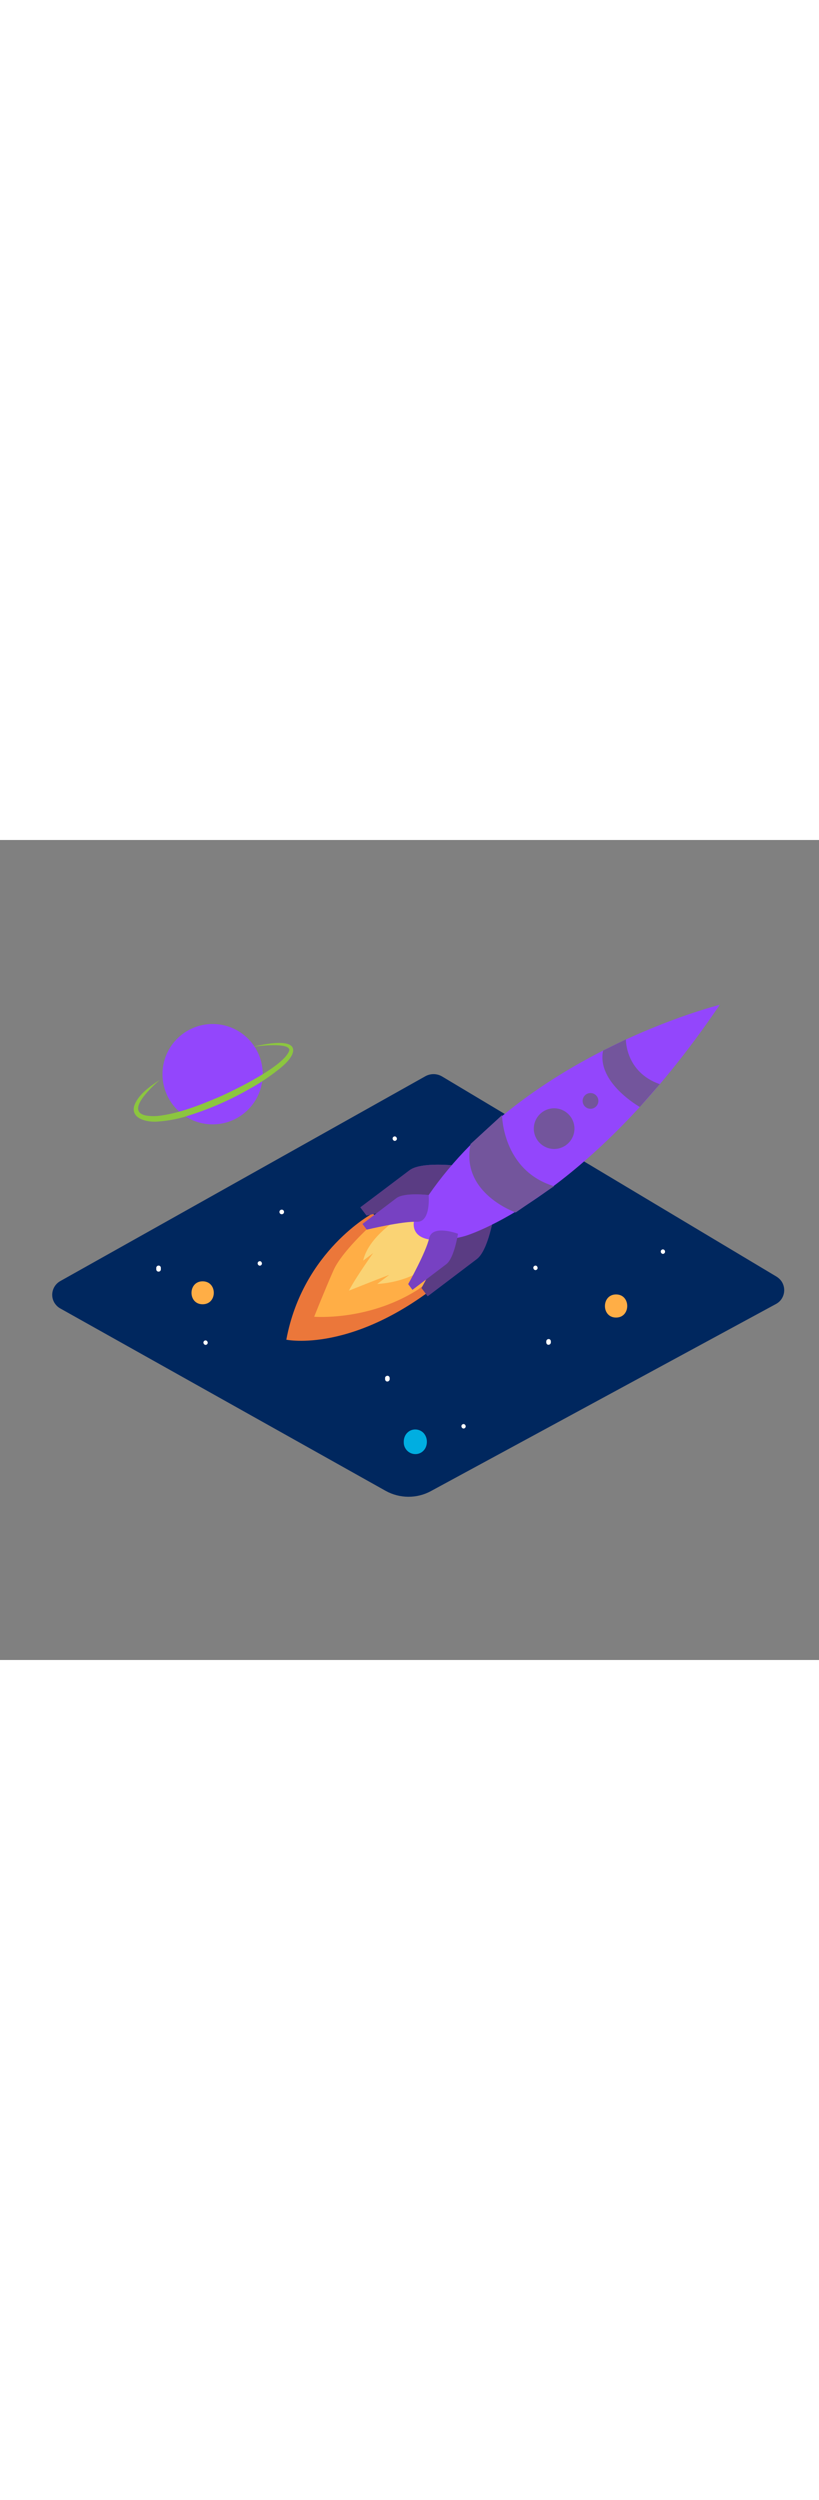<svg version="1.1" id="Layer_1" xmlns="http://www.w3.org/2000/svg" xmlns:xlink="http://www.w3.org/1999/xlink" x="0px" y="0px" viewBox="0 0 500 500" style="width: 164px;" xml:space="preserve" data-imageid="rocket-launch-1-84" imageName="Rocket Launch 1" class="illustrations_image">
<rect x="0" y="0" width="500" height="500" fill="#808080" stroke="none"/>
<style type="text/css">
	.st0_rocket-launch-1-84{fill:#00275E;}
	.st1_rocket-launch-1-84{fill:#EB773A;}
	.st2_rocket-launch-1-84{fill:#FFAE46;}
	.st3_rocket-launch-1-84{fill:#FAD374;}
	.st4_rocket-launch-1-84{fill:#68E1FD;}
	.st5_rocket-launch-1-84{opacity:0.61;fill:#363636;enable-background:new    ;}
	.st6_rocket-launch-1-84{opacity:0.29;fill:#363636;enable-background:new    ;}
	.st7_rocket-launch-1-84{opacity:0.61;fill:#606060;enable-background:new    ;}
	.st8_rocket-launch-1-84{fill:#FFFFFF;}
	.st9_rocket-launch-1-84{fill:#00AEE1;}
	.st10_rocket-launch-1-84{fill:#8CC63F;}
</style>
<path id="Base_rocket-launch-1-84" class="st0_rocket-launch-1-84" d="M263.1,397l210.5-114c4.7-2.4,6.5-8.2,4.1-12.9c-0.8-1.6-2.1-2.9-3.7-3.9l-204.1-122&#10;&#9;c-3.2-1.9-7.1-1.9-10.3-0.1L36.9,268.9c-4.6,2.5-6.4,8.3-3.9,12.9c0.9,1.6,2.2,3,3.9,3.9l198.6,111.2&#10;&#9;C244,401.6,254.5,401.7,263.1,397z"/>
<g id="Rocket_rocket-launch-1-84">
	<path class="st1_rocket-launch-1-84" d="M227.5,227.7c0,0-42.6,22.7-52.7,77c0,0,41.5,8.8,97-37.1"/>
	<path class="st2_rocket-launch-1-84" d="M226.9,234.6c0,0-18.2,16.3-23.3,27.8s-11.8,28.3-11.8,28.3s32,2.7,62-15.7S255.3,222.2,226.9,234.6z"/>
	<path class="st3_rocket-launch-1-84" d="M245,228.9c-1.1,1.9-19.8,12.4-23.3,27.6l6.1-4.6c0,0-10.4,14.5-14.8,22.9c0,0,25.3-10.1,24.5-9.5l-7.2,5.4&#10;&#9;&#9;c0,0,19.2-0.4,32.3-12.1c13.1-11.7-4.9-32.1-4.9-32.1L245,228.9z"/>
	<path class="st4_rocket-launch-1-84 targetColor" d="M301.5,228.7c0,0-3.3,21.4-10.4,26.8s-30,22.7-30,22.7l-3.8-5c0,0,15.8-28.2,18.6-40.7&#10;&#9;&#9;S301.5,228.7,301.5,228.7z" style="fill: rgb(147, 70, 252);"/>
	<path class="st5_rocket-launch-1-84" d="M301.5,228.7c0,0-3.3,21.4-10.4,26.8s-30,22.7-30,22.7l-3.8-5c0,0,15.8-28.2,18.6-40.7&#10;&#9;&#9;S301.5,228.7,301.5,228.7z"/>
	<path class="st4_rocket-launch-1-84 targetColor" d="M278.6,198.6c0,0-21.5-2.6-28.6,2.8S220,224,220,224l3.8,5c0,0,31.4-7.6,44.2-6.9&#10;&#9;&#9;C280.7,222.8,278.6,198.6,278.6,198.6z" style="fill: rgb(147, 70, 252);"/>
	<path class="st5_rocket-launch-1-84" d="M278.6,198.6c0,0-21.5-2.6-28.6,2.8S220,224,220,224l3.8,5c0,0,31.4-7.6,44.2-6.9&#10;&#9;&#9;C280.7,222.8,278.6,198.6,278.6,198.6z"/>
	<path class="st4_rocket-launch-1-84 targetColor" d="M382,162.5c5.7-8.9,10.3-18.4,13.7-28.4c0,0-12.5,0.1-31.2,5.7C366,149.4,373.6,157,382,162.5z" style="fill: rgb(147, 70, 252);"/>
	
		<ellipse transform="matrix(0.797 -0.604 0.604 0.797 -48.665 233.151)" class="st4_rocket-launch-1-84 targetColor" cx="322.6" cy="189" rx="13.5" ry="15.3" style="fill: rgb(147, 70, 252);"/>
	<path class="st4_rocket-launch-1-84 targetColor" d="M439.4,100.5c0,0-117.8,29.3-177.7,116c0,0-14.1,15-7.3,23.3s29.4,1.7,29.4,1.7S358.2,220.4,439.4,100.5z" style="fill: rgb(147, 70, 252);"/>
	<path class="st4_rocket-launch-1-84 targetColor" d="M261.7,216.5c0,0-14.8-1.8-19.7,1.9s-20.7,15.7-20.7,15.7l2.6,3.5c0,0,21.7-5.2,30.5-4.8&#10;&#9;&#9;S261.7,216.5,261.7,216.5z" style="fill: rgb(147, 70, 252);"/>
	<path class="st4_rocket-launch-1-84 targetColor" d="M279.6,240.1c0,0-2.3,14.8-7.1,18.5l-20.7,15.7l-2.6-3.5c0,0,10.9-19.4,12.8-28S279.6,240.1,279.6,240.1z" style="fill: rgb(147, 70, 252);"/>
	<path class="st6_rocket-launch-1-84" d="M261.7,216.5c0,0-14.8-1.8-19.7,1.9s-20.7,15.7-20.7,15.7l2.6,3.5c0,0,21.7-5.2,30.5-4.8&#10;&#9;&#9;S261.7,216.5,261.7,216.5z"/>
	<path class="st6_rocket-launch-1-84" d="M279.6,240.1c0,0-2.3,14.8-7.1,18.5l-20.7,15.7l-2.6-3.5c0,0,10.9-19.4,12.8-28S279.6,240.1,279.6,240.1z"/>
	<path class="st4_rocket-launch-1-84 targetColor" d="M382.1,121.6c0,0-0.4,19.9,20.7,27.3l-12.2,13.9c0,0-26.5-14.9-22.4-34.4L382.1,121.6z" style="fill: rgb(147, 70, 252);"/>
	<path class="st4_rocket-launch-1-84 targetColor" d="M306.5,167.8c0,0,0.2,33.7,31.7,43.3l-23.4,16c0,0-33.8-11.7-27.5-41.7L306.5,167.8z" style="fill: rgb(147, 70, 252);"/>
	<circle class="st4_rocket-launch-1-84 targetColor" cx="360.5" cy="159.1" r="4.8" style="fill: rgb(147, 70, 252);"/>
	<circle class="st4_rocket-launch-1-84 targetColor" cx="338.3" cy="176" r="12.4" style="fill: rgb(147, 70, 252);"/>
	<path class="st7_rocket-launch-1-84" d="M382.1,121.6c0,0-0.4,19.9,20.7,27.3l-12.2,13.9c0,0-26.5-14.9-22.4-34.4L382.1,121.6z"/>
	<path class="st7_rocket-launch-1-84" d="M306.5,167.8c0,0,0.2,33.7,31.7,43.3l-23.4,16c0,0-33.8-11.7-27.5-41.7L306.5,167.8z"/>
	<circle class="st7_rocket-launch-1-84" cx="360.5" cy="159.1" r="4.8"/>
	<circle class="st7_rocket-launch-1-84" cx="338.3" cy="176" r="12.4"/>
</g>
<g id="Star_and_Planet_rocket-launch-1-84">
	<path class="st8_rocket-launch-1-84" d="M404.7,249.6c-0.8,0.1-1.4,0.7-1.3,1.5c0.1,0.7,0.6,1.2,1.3,1.3c0.8-0.1,1.4-0.7,1.3-1.5&#10;&#9;&#9;C406,250.2,405.4,249.7,404.7,249.6z"/>
	<path class="st8_rocket-launch-1-84" d="M333.5,305.6v0.9c0.1,0.8,0.7,1.4,1.5,1.3c0.7-0.1,1.2-0.6,1.3-1.3v-0.9c-0.1-0.8-0.7-1.4-1.5-1.3&#10;&#9;&#9;C334.1,304.4,333.6,304.9,333.5,305.6z"/>
	<path class="st8_rocket-launch-1-84" d="M235.1,328v0.9c0.1,0.8,0.7,1.4,1.5,1.3c0.7-0.1,1.2-0.6,1.3-1.3V328c-0.1-0.8-0.7-1.4-1.5-1.3&#10;&#9;&#9;C235.7,326.8,235.1,327.3,235.1,328z"/>
	<path class="st8_rocket-launch-1-84" d="M326.9,259.5c-0.8,0.1-1.4,0.7-1.3,1.5c0.1,0.7,0.6,1.2,1.3,1.3c0.8-0.1,1.4-0.7,1.3-1.5&#10;&#9;&#9;C328.1,260.1,327.6,259.5,326.9,259.5z"/>
	<path class="st8_rocket-launch-1-84" d="M158.6,256.8c-0.8,0.1-1.4,0.7-1.3,1.5c0.1,0.7,0.6,1.2,1.3,1.3c0.8-0.1,1.4-0.7,1.3-1.5&#10;&#9;&#9;C159.8,257.4,159.3,256.8,158.6,256.8z"/>
	<path class="st8_rocket-launch-1-84" d="M95.4,260.9v0.9c0,0.8,0.6,1.4,1.4,1.4c0.8,0,1.4-0.6,1.4-1.4v-0.9c0-0.8-0.6-1.4-1.4-1.4&#10;&#9;&#9;C96.1,259.5,95.4,260.1,95.4,260.9z"/>
	<path class="st8_rocket-launch-1-84" d="M125.5,305.1c-0.8,0.1-1.4,0.7-1.3,1.5c0.1,0.7,0.6,1.2,1.3,1.3c0.8-0.1,1.4-0.7,1.3-1.5&#10;&#9;&#9;C126.7,305.7,126.2,305.2,125.5,305.1z"/>
	<path class="st8_rocket-launch-1-84" d="M172,225.4c-0.8,0-1.4,0.6-1.4,1.4s0.6,1.4,1.4,1.4s1.4-0.6,1.4-1.4S172.8,225.4,172,225.4z"/>
	<path class="st8_rocket-launch-1-84" d="M241,180.7c-0.8,0.1-1.4,0.7-1.3,1.5c0.1,0.7,0.6,1.2,1.3,1.3c0.8-0.1,1.4-0.7,1.3-1.5&#10;&#9;&#9;C242.2,181.3,241.7,180.8,241,180.7z"/>
	<path class="st8_rocket-launch-1-84" d="M283,356.1c-0.8,0.1-1.4,0.7-1.3,1.5c0.1,0.7,0.6,1.2,1.3,1.3c0.8-0.1,1.4-0.7,1.3-1.5&#10;&#9;&#9;C284.2,356.7,283.7,356.2,283,356.1z"/>
	<path class="st2_rocket-launch-1-84" d="M376.1,277.1c-9,0-9.1,14.1,0,14.1S385.2,277.1,376.1,277.1z"/>
	<path class="st2_rocket-launch-1-84" d="M123.7,269.1c-9,0-9.1,14,0,14S132.8,269.1,123.7,269.1z"/>
	<path class="st9_rocket-launch-1-84" d="M258.5,361.5c-2.7-2.7-7.2-2.8-9.9,0c0,0,0,0,0,0c-1.3,1.3-2,3.1-2.1,5v0.9c0,1.9,0.8,3.7,2.1,5&#10;&#9;&#9;c2.7,2.7,7.2,2.8,9.9,0c0,0,0,0,0,0c1.3-1.3,2-3.1,2.1-5v-0.9C260.5,364.6,259.8,362.9,258.5,361.5z"/>
</g>
<g id="Planet_rocket-launch-1-84">
	<circle class="st4_rocket-launch-1-84 targetColor" cx="129.8" cy="142.8" r="30.6" style="fill: rgb(147, 70, 252);"/>
	<path class="st10_rocket-launch-1-84" d="M154.8,126c5.3-1.3,28.4-6.4,23.5,5c-2,3.9-5.5,6.8-8.8,9.4c-5.3,4.1-10.9,7.9-16.7,11.1&#10;&#9;&#9;c-11.6,6.7-23.8,12.1-36.6,16.2c-6.4,2.2-13.1,3.5-19.9,4c-5.8,0.5-16.1-1.3-14.5-9.1c2-7,9.9-12.5,15.7-16.3&#10;&#9;&#9;c-8.5,7.5-24.1,23.3-1.4,22c12.8-1.4,25.3-6.4,37.2-11.4c9.4-4.1,41.1-19.4,43.4-28.9C176.2,123.4,158.6,125.6,154.8,126L154.8,126&#10;&#9;&#9;z"/>
</g>
</svg>